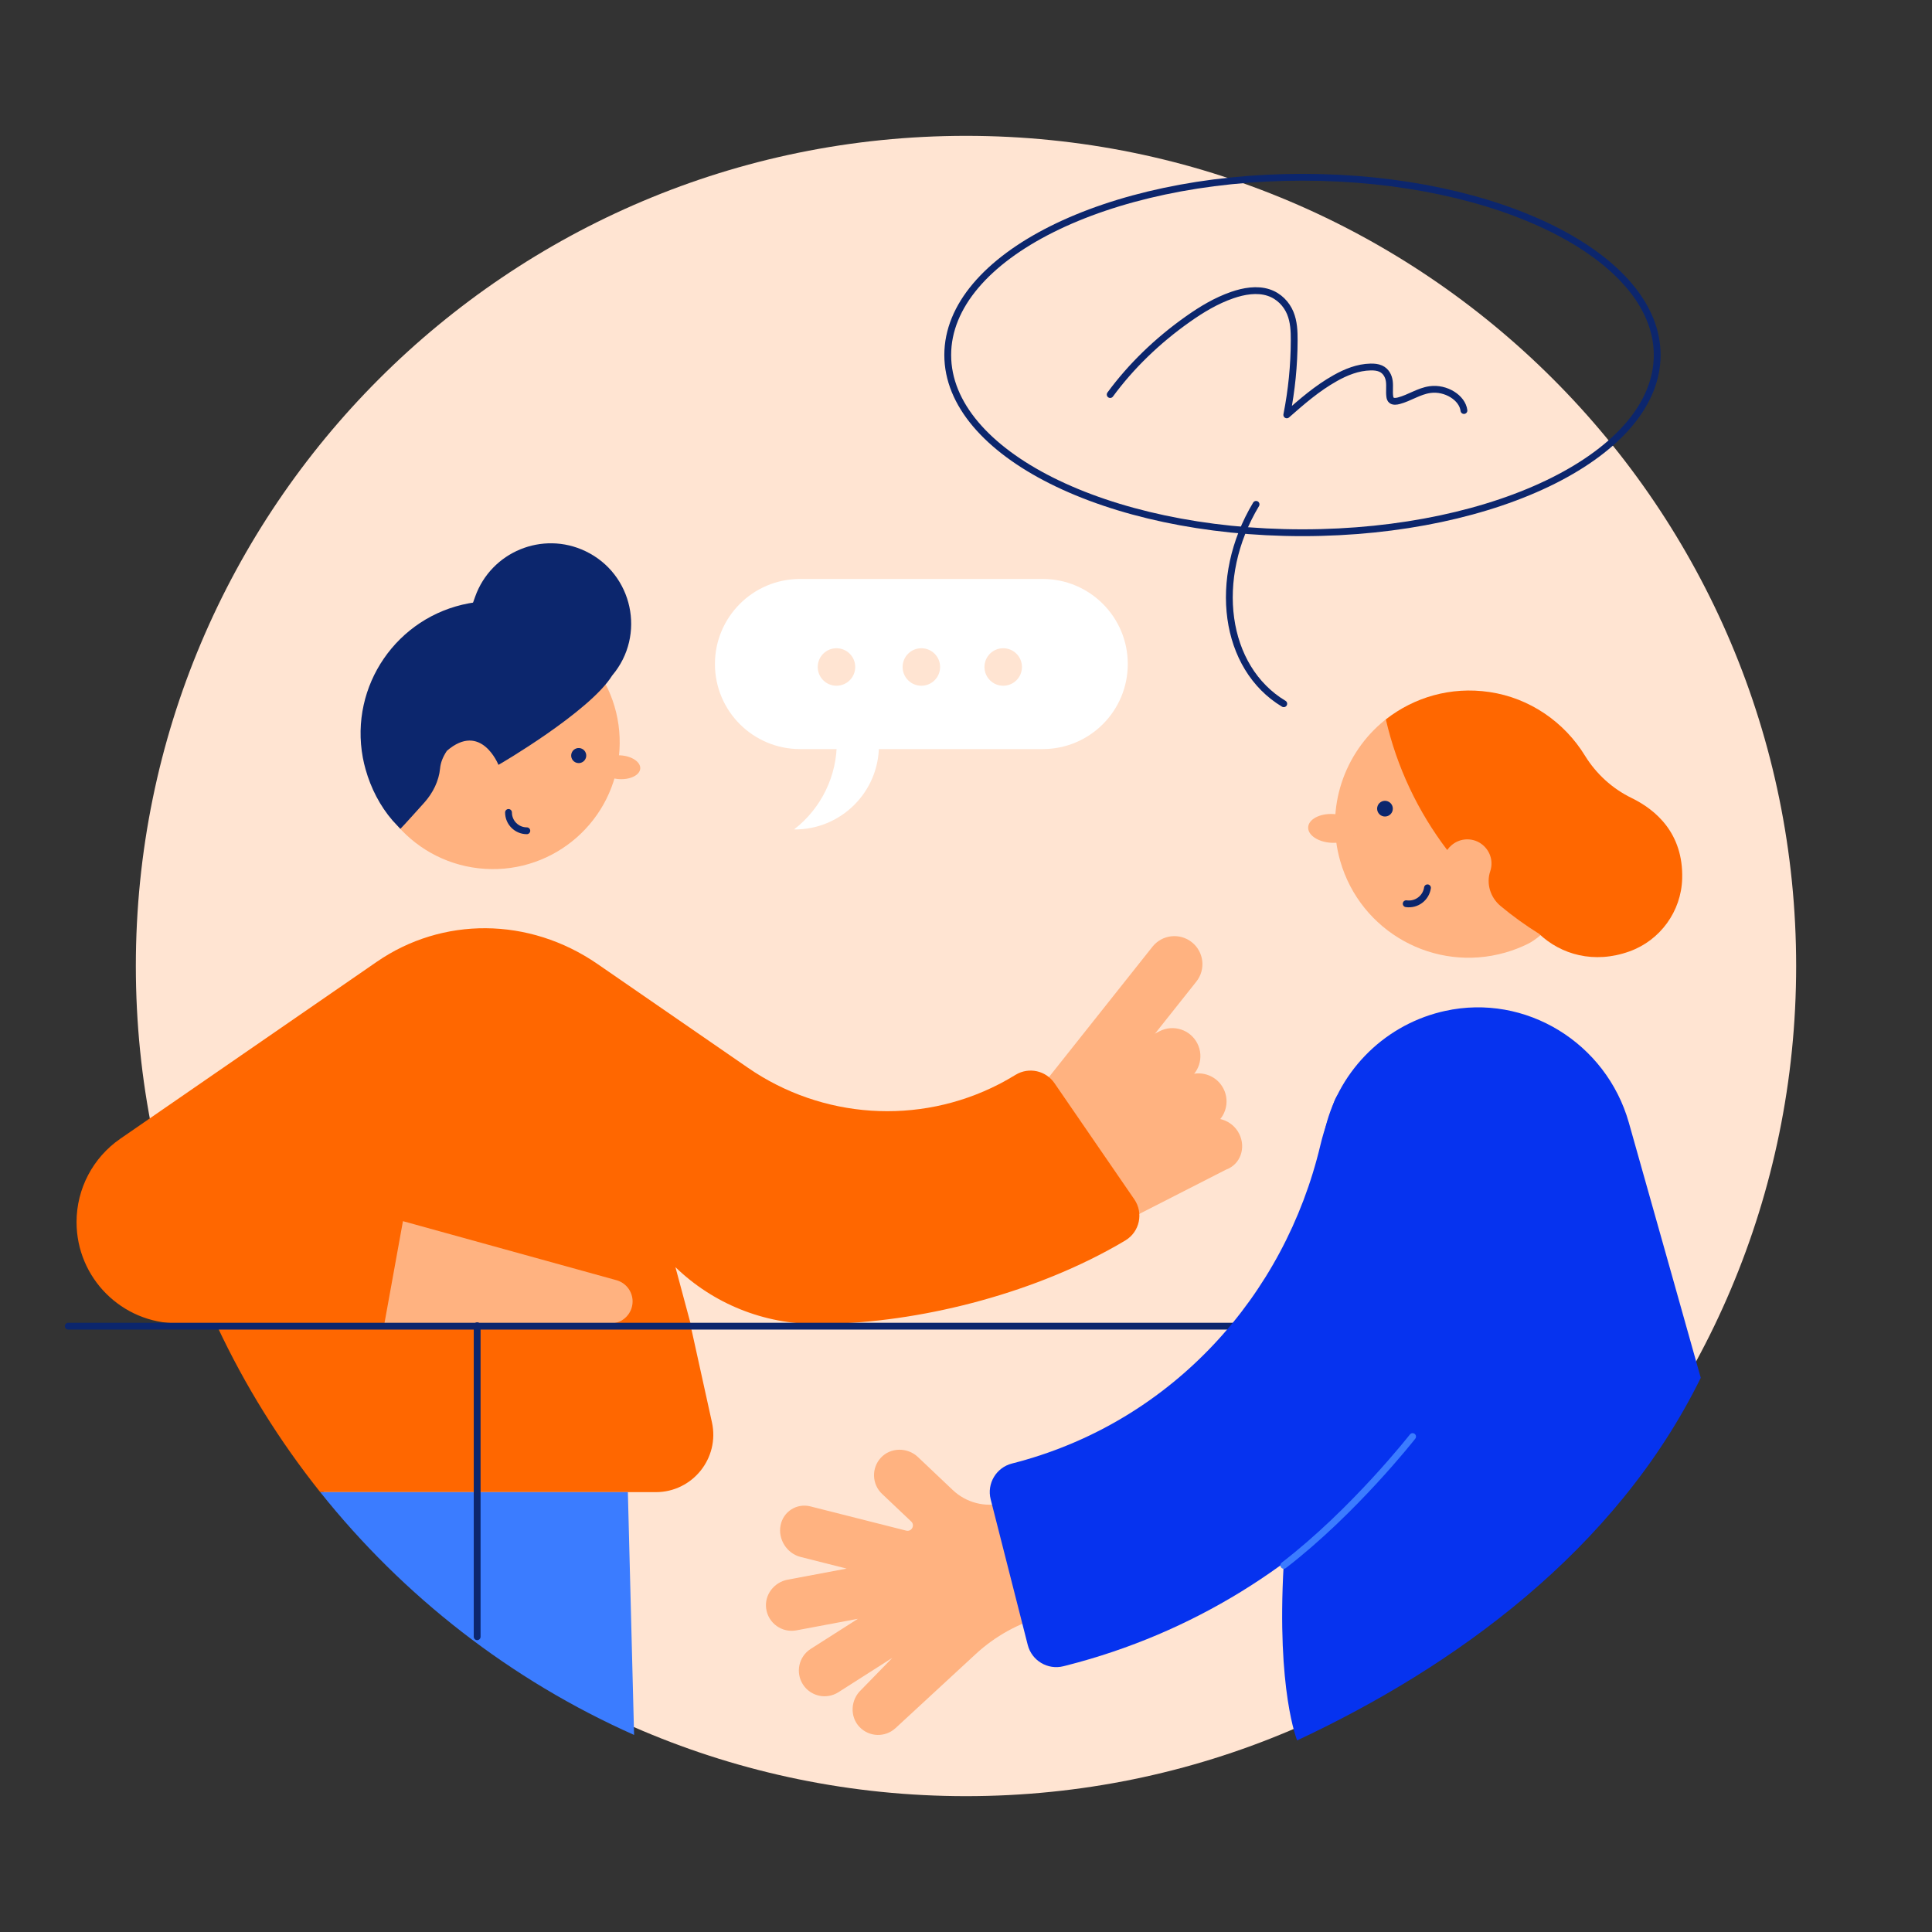 <?xml version="1.0" encoding="UTF-8"?>
<svg width="256px" height="256px" viewBox="0 0 256 256" version="1.1" xmlns="http://www.w3.org/2000/svg" xmlns:xlink="http://www.w3.org/1999/xlink">
    <rect x="0" y="0" width="256" height="256" fill="#333333" stroke="none"/>
    <title>FC50C534-FE1B-45C8-BD23-1044F708C95A</title>
    <g id="screens" stroke="none" stroke-width="1" fill="none" fill-rule="evenodd">
        <g id="1-1-1-home" transform="translate(-611, -1010)">
            <g id="home-oustanding" transform="translate(611, 1010)">
                <rect id="bg" x="0" y="0" width="256" height="256"></rect>
                <path d="M238,128 C238,188.752 188.752,238 128,238 C67.249,238 18,188.752 18,128 C18,67.248 67.249,18 128,18 C188.752,18 238,67.248 238,128" id="Fill-643" fill="#FFE4D2"></path>
                <path d="M137.885,150.082 L137.885,150.082 C136.279,148.807 136.011,146.471 137.286,144.865 L152.707,125.446 C153.982,123.84 156.318,123.572 157.924,124.848 C159.53,126.124 159.798,128.46 158.523,130.065 L143.102,149.484 C141.827,151.09 139.491,151.358 137.885,150.082" id="Fill-645" fill="#FFB280"></path>
                <path d="M129.955,152.912 L129.955,152.912 C129.022,151.086 129.747,148.849 131.573,147.916 L153.657,136.638 C155.484,135.706 157.721,136.431 158.653,138.257 C159.586,140.084 158.862,142.321 157.034,143.254 L134.951,154.531 C133.124,155.463 130.888,154.739 129.955,152.912" id="Fill-647" fill="#FFB280"></path>
                <path d="M133.419,158.908 L133.419,158.908 C132.487,157.082 133.211,154.845 135.038,153.912 L157.121,142.635 C158.949,141.702 161.185,142.427 162.117,144.253 C163.05,146.08 162.326,148.316 160.5,149.249 L138.415,160.526 C136.589,161.458 134.352,160.734 133.419,158.908" id="Fill-649" fill="#FFB280"></path>
                <path d="M135.491,164.87 L135.491,164.87 C134.558,163.043 135.283,160.807 137.11,159.874 L159.193,148.597 C161.02,147.664 163.257,148.389 164.189,150.214 C165.122,152.042 164.398,154.278 162.464,154.979 L140.381,166.255 C138.661,167.42 136.424,166.696 135.491,164.87" id="Fill-651" fill="#FFB280"></path>
                <path d="M150.305,158.922 L139.722,143.522 C138.576,141.85 136.325,141.362 134.589,142.408 C133.859,142.847 133.128,143.271 132.56,143.564 C132.491,143.599 132.423,143.634 132.353,143.669 C121.72,149.131 108.938,148.269 99.099,141.48 L79.194,127.749 C70.079,121.461 58.596,121.461 49.913,127.452 L15.941,150.887 C12.311,153.392 10.143,157.521 10.143,161.931 C10.143,169.342 16.15,175.349 23.56,175.349 L51.378,175.349 L51.849,175.725 L91.542,175.517 L89.499,167.904 C94.513,172.759 101.228,175.46 108.208,175.431 L108.427,175.43 C120.271,175.43 134.907,172.079 146.654,165.761 C147.56,165.274 148.377,164.812 149.075,164.39 L149.132,164.355 C151.011,163.217 151.546,160.734 150.305,158.922" id="Fill-653" fill="#FF6700"></path>
                <path d="M60.723,197.716 L81.613,197.716 L86.899,197.716 C91.765,197.716 95.384,193.213 94.335,188.46 L91.528,175.724 L28.773,175.724 C32.466,183.608 37.064,190.983 42.432,197.716 L60.723,197.716 Z" id="Fill-655" fill="#FF6700"></path>
                <path d="M42.433,197.716 C53.44,211.521 67.685,222.628 84.02,229.888 L83.196,197.716 L42.433,197.716 Z" id="Fill-657" fill="#3B7CFF"></path>
                <path d="M80.904,175.363 L50.938,175.363 L53.393,161.81 L81.681,169.632 C82.946,169.981 83.822,171.132 83.822,172.445 C83.822,174.057 82.515,175.363 80.904,175.363" id="Fill-659" fill="#FFB280"></path>
                <path d="M48.553,97.308 C47.97,106.567 55.002,114.544 64.261,115.128 C73.519,115.71 81.498,108.678 82.08,99.419 C82.663,90.161 75.631,82.183 66.373,81.6 C57.114,81.017 49.136,88.05 48.553,97.308" id="Fill-661" fill="#FFB280"></path>
                <path d="M81.104,89.525 C78.688,84.545 74.044,81.013 68.675,79.967 C68.674,79.967 68.673,79.966 68.673,79.966 C67.28,79.695 65.841,79.592 64.379,79.672 C64.359,79.673 64.34,79.675 64.32,79.676 C64.085,79.688 63.849,79.707 63.614,79.73 C63.611,79.731 63.608,79.731 63.606,79.731 C63.114,79.781 62.621,79.85 62.127,79.942 C52.601,81.708 46.31,90.861 48.075,100.386 C48.125,100.652 48.182,100.915 48.242,101.176 C48.304,101.433 48.37,101.687 48.44,101.939 L48.44,101.939 C49.149,104.468 50.375,106.816 52.005,108.707 L53.049,109.827 C53.105,109.826 56.219,106.352 56.219,106.352 C57.358,105.075 58.158,103.495 58.316,101.791 C58.381,101.1 58.649,100.335 59.217,99.484 C63.752,95.579 66.046,101.346 66.046,101.346 C66.074,101.362 78.155,94.296 81.104,89.525" id="Fill-663" fill="#0C266D"></path>
                <path d="M81.103,89.525 L81.137,89.486 C85.611,84.162 83.861,76.046 77.59,73.04 C71.887,70.305 65.072,73.115 62.956,79.076 L61.659,82.729" id="Fill-665" fill="#0C266D"></path>
                <path d="M84.837,101.833 C84.782,102.702 83.525,103.33 82.031,103.236 C80.536,103.141 79.368,102.361 79.424,101.492 C79.479,100.622 80.734,99.994 82.229,100.088 C83.724,100.183 84.892,100.964 84.837,101.833" id="Fill-667" fill="#FFB280"></path>
                <path d="M77.679,100.179 C77.643,100.73 77.169,101.148 76.619,101.113 C76.068,101.078 75.65,100.604 75.684,100.053 C75.72,99.503 76.194,99.085 76.744,99.119 C77.295,99.153 77.713,99.629 77.679,100.179" id="Fill-669" fill="#0C266D"></path>
                <path d="M69.808,110.081 C68.467,110.081 67.38,108.994 67.38,107.653" id="Stroke-671" stroke="#0C266D" stroke-width="0.903" stroke-linecap="round" stroke-linejoin="round"></path>
                <path d="M202.456,125.064 C201.516,125.529 200.521,125.917 199.476,126.216 C190.084,128.913 180.284,123.483 177.588,114.091 C175.566,107.046 178.114,99.772 183.477,95.438 C183.526,95.398 183.634,95.319 183.634,95.319 C186.08,95.316 203.17,108.678 206.889,117.534 C208.177,120.599 204.337,124.135 202.456,125.064" id="Fill-673" fill="#FFB280"></path>
                <path d="M179.739,109.917 C179.69,110.97 178.217,111.758 176.449,111.675 C174.681,111.592 173.288,110.672 173.338,109.618 C173.387,108.565 174.86,107.777 176.627,107.86 C178.395,107.941 179.789,108.863 179.739,109.917" id="Fill-675" fill="#FFB280"></path>
                <path d="M197.364,91.697 C202.716,92.487 207.293,95.697 210.008,100.117 C211.494,102.536 213.641,104.496 216.194,105.738 C219.352,107.275 223.07,110.379 222.897,116.436 C222.773,120.76 219.991,124.597 215.921,126.063 C211.234,127.751 206.831,126.496 203.918,123.722 L203.918,123.722 C202.132,122.608 200.426,121.38 198.82,120.039 C197.485,118.922 196.906,117.091 197.463,115.443 C197.59,115.068 197.649,114.66 197.625,114.23 C197.541,112.768 196.436,111.524 194.993,111.269 C193.673,111.035 192.46,111.632 191.761,112.631 C187.911,107.568 185.096,101.693 183.633,95.323 C183.632,95.321 183.633,95.32 183.634,95.319 C187.349,92.416 192.206,90.934 197.364,91.697" id="Fill-677" fill="#FF6700"></path>
                <path d="M186.329,119.747 C187.688,119.945 188.951,119.002 189.149,117.641" id="Stroke-679" stroke="#0C266D" stroke-width="0.903" stroke-linecap="round" stroke-linejoin="round"></path>
                <path d="M182.548,106.77 C182.337,107.303 182.599,107.909 183.132,108.12 C183.667,108.331 184.272,108.069 184.484,107.535 C184.695,107.001 184.433,106.396 183.899,106.185 C183.365,105.973 182.759,106.235 182.548,106.77" id="Fill-681" fill="#0C266D"></path>
                <path d="M138.167,99.257 L106.003,99.257 C99.778,99.257 94.733,94.21 94.733,87.986 C94.733,81.763 99.778,76.716 106.003,76.716 L138.167,76.716 C144.391,76.716 149.437,81.763 149.437,87.986 C149.437,94.21 144.391,99.257 138.167,99.257" id="Fill-683" fill="#FFFFFF"></path>
                <path d="M110.88,98.153 L116.463,98.153 L116.463,98.768 C116.463,104.963 111.409,109.968 105.214,109.906 C108.849,107.1 110.949,102.745 110.88,98.153" id="Fill-685" fill="#FFFFFF"></path>
                <path d="M113.322,88.379 C113.322,89.752 112.21,90.864 110.838,90.864 C109.466,90.864 108.354,89.752 108.354,88.379 C108.354,87.007 109.466,85.895 110.838,85.895 C112.21,85.895 113.322,87.007 113.322,88.379" id="Fill-687" fill="#FFE4D2"></path>
                <path d="M124.569,88.379 C124.569,89.752 123.457,90.864 122.085,90.864 C120.713,90.864 119.601,89.752 119.601,88.379 C119.601,87.007 120.713,85.895 122.085,85.895 C123.457,85.895 124.569,87.007 124.569,88.379" id="Fill-689" fill="#FFE4D2"></path>
                <path d="M135.414,88.379 C135.414,89.752 134.302,90.864 132.93,90.864 C131.558,90.864 130.446,89.752 130.446,88.379 C130.446,87.007 131.558,85.895 132.93,85.895 C134.302,85.895 135.414,87.007 135.414,88.379" id="Fill-691" fill="#FFE4D2"></path>
                <line x1="9.044" y1="175.725" x2="198.271" y2="175.725" id="Stroke-693" stroke="#0C266D" stroke-width="0.903" stroke-linecap="round" stroke-linejoin="round"></line>
                <path d="M225.359,182.568 C225.359,182.568 218.352,157.643 215.83,148.755 C212.837,138.205 202.178,131.593 191.469,133.956 C191.267,133.999 191.067,134.047 190.865,134.097 C183.104,136.048 177.13,142.248 175.471,150.078 L170.091,207.393 C169.143,224.031 171.879,230.61 171.879,230.61 C192.645,220.903 214.091,205.514 225.359,182.568" id="Fill-695" fill="#0633EF"></path>
                <path d="M126.246,197.438 L121.627,193.061 C120.242,191.747 117.989,191.766 116.702,193.176 C115.454,194.545 115.526,196.667 116.875,197.946 L120.742,201.609 C121.275,202.114 120.788,202.996 120.077,202.817 L107.391,199.607 C105.572,199.148 103.789,200.278 103.429,202.119 C103.068,203.961 104.261,205.844 106.081,206.303 L112.182,207.847 L104.362,209.317 C102.56,209.656 101.269,211.334 101.522,213.151 C101.793,215.09 103.624,216.389 105.526,216.031 L113.68,214.499 L107.428,218.485 C105.842,219.496 105.376,221.603 106.387,223.189 C107.398,224.776 109.505,225.241 111.091,224.23 L118.246,219.669 L114.106,223.918 C112.703,225.214 112.572,227.462 113.895,228.84 C115.176,230.176 117.297,230.245 118.664,228.984 L129.288,219.171 C131.858,216.796 134.966,215.078 138.344,214.164 L140.952,213.458 L136.891,198.129 L132.901,199.159 C130.534,199.769 128.02,199.119 126.246,197.438" id="Fill-697" fill="#FFB280"></path>
                <path d="M203.621,150.293 L203.621,150.293 C199.259,184.316 174.559,212.222 141.317,220.682 L140.926,220.781 C138.837,221.313 136.713,220.051 136.181,217.96 L131.271,198.671 C130.739,196.581 132.002,194.457 134.091,193.925 C134.426,193.839 134.761,193.751 135.094,193.66 C155.392,188.105 170.205,171.749 174.96,151.73 C175.483,149.53 176.071,148.161 176.776,146.014 C177.357,144.244 179.935,142.413 181.797,142.443 L203.644,144.64 L203.621,150.293 Z" id="Fill-699" fill="#0633EF"></path>
                <path d="M219.586,47.039 C219.586,60.045 198.542,70.59 172.582,70.59 C146.623,70.59 125.579,60.045 125.579,47.039 C125.579,34.033 146.623,23.488 172.582,23.488 C198.542,23.488 219.586,34.033 219.586,47.039 Z" id="Stroke-701" stroke="#0C266D" stroke-width="0.903" stroke-linecap="round" stroke-linejoin="round"></path>
                <path d="M170.105,93.25 C162.178,88.493 160.534,76.665 166.435,66.83" id="Stroke-703" stroke="#0C266D" stroke-width="0.903" stroke-linecap="round" stroke-linejoin="round"></path>
                <path d="M147.105,52.279 C149.865,48.521 153.368,45.125 157.439,42.258 C159.213,41.009 161.118,39.849 163.277,39.101 C164.796,38.573 166.555,38.262 168.088,38.764 C169.494,39.223 170.48,40.307 170.964,41.472 C171.447,42.639 171.492,43.89 171.488,45.121 C171.478,48.419 171.15,51.717 170.506,54.973 C172.503,53.219 174.522,51.45 176.944,50.093 C178.337,49.314 179.921,48.663 181.614,48.63 C182.068,48.621 182.54,48.661 182.94,48.838 C183.665,49.158 184.008,49.861 184.093,50.528 C184.178,51.194 184.064,51.87 184.153,52.536 C184.178,52.725 184.229,52.928 184.404,53.054 C184.651,53.232 185.034,53.185 185.347,53.102 C186.786,52.723 187.994,51.833 189.484,51.623 C191.565,51.331 193.77,52.69 193.98,54.395" id="Stroke-705" stroke="#0C266D" stroke-width="0.903" stroke-linecap="round" stroke-linejoin="round"></path>
                <path d="M170.109,207.417 C179.442,200.235 187.177,190.353 187.177,190.353" id="Stroke-707" stroke="#3B7CFF" stroke-width="0.903" stroke-linecap="round" stroke-linejoin="round"></path>
                <line x1="63.227" y1="175.667" x2="63.227" y2="216.875" id="Stroke-709" stroke="#0C266D" stroke-width="0.903" stroke-linecap="round" stroke-linejoin="round"></line>
            </g>
        </g>
    </g>
</svg>